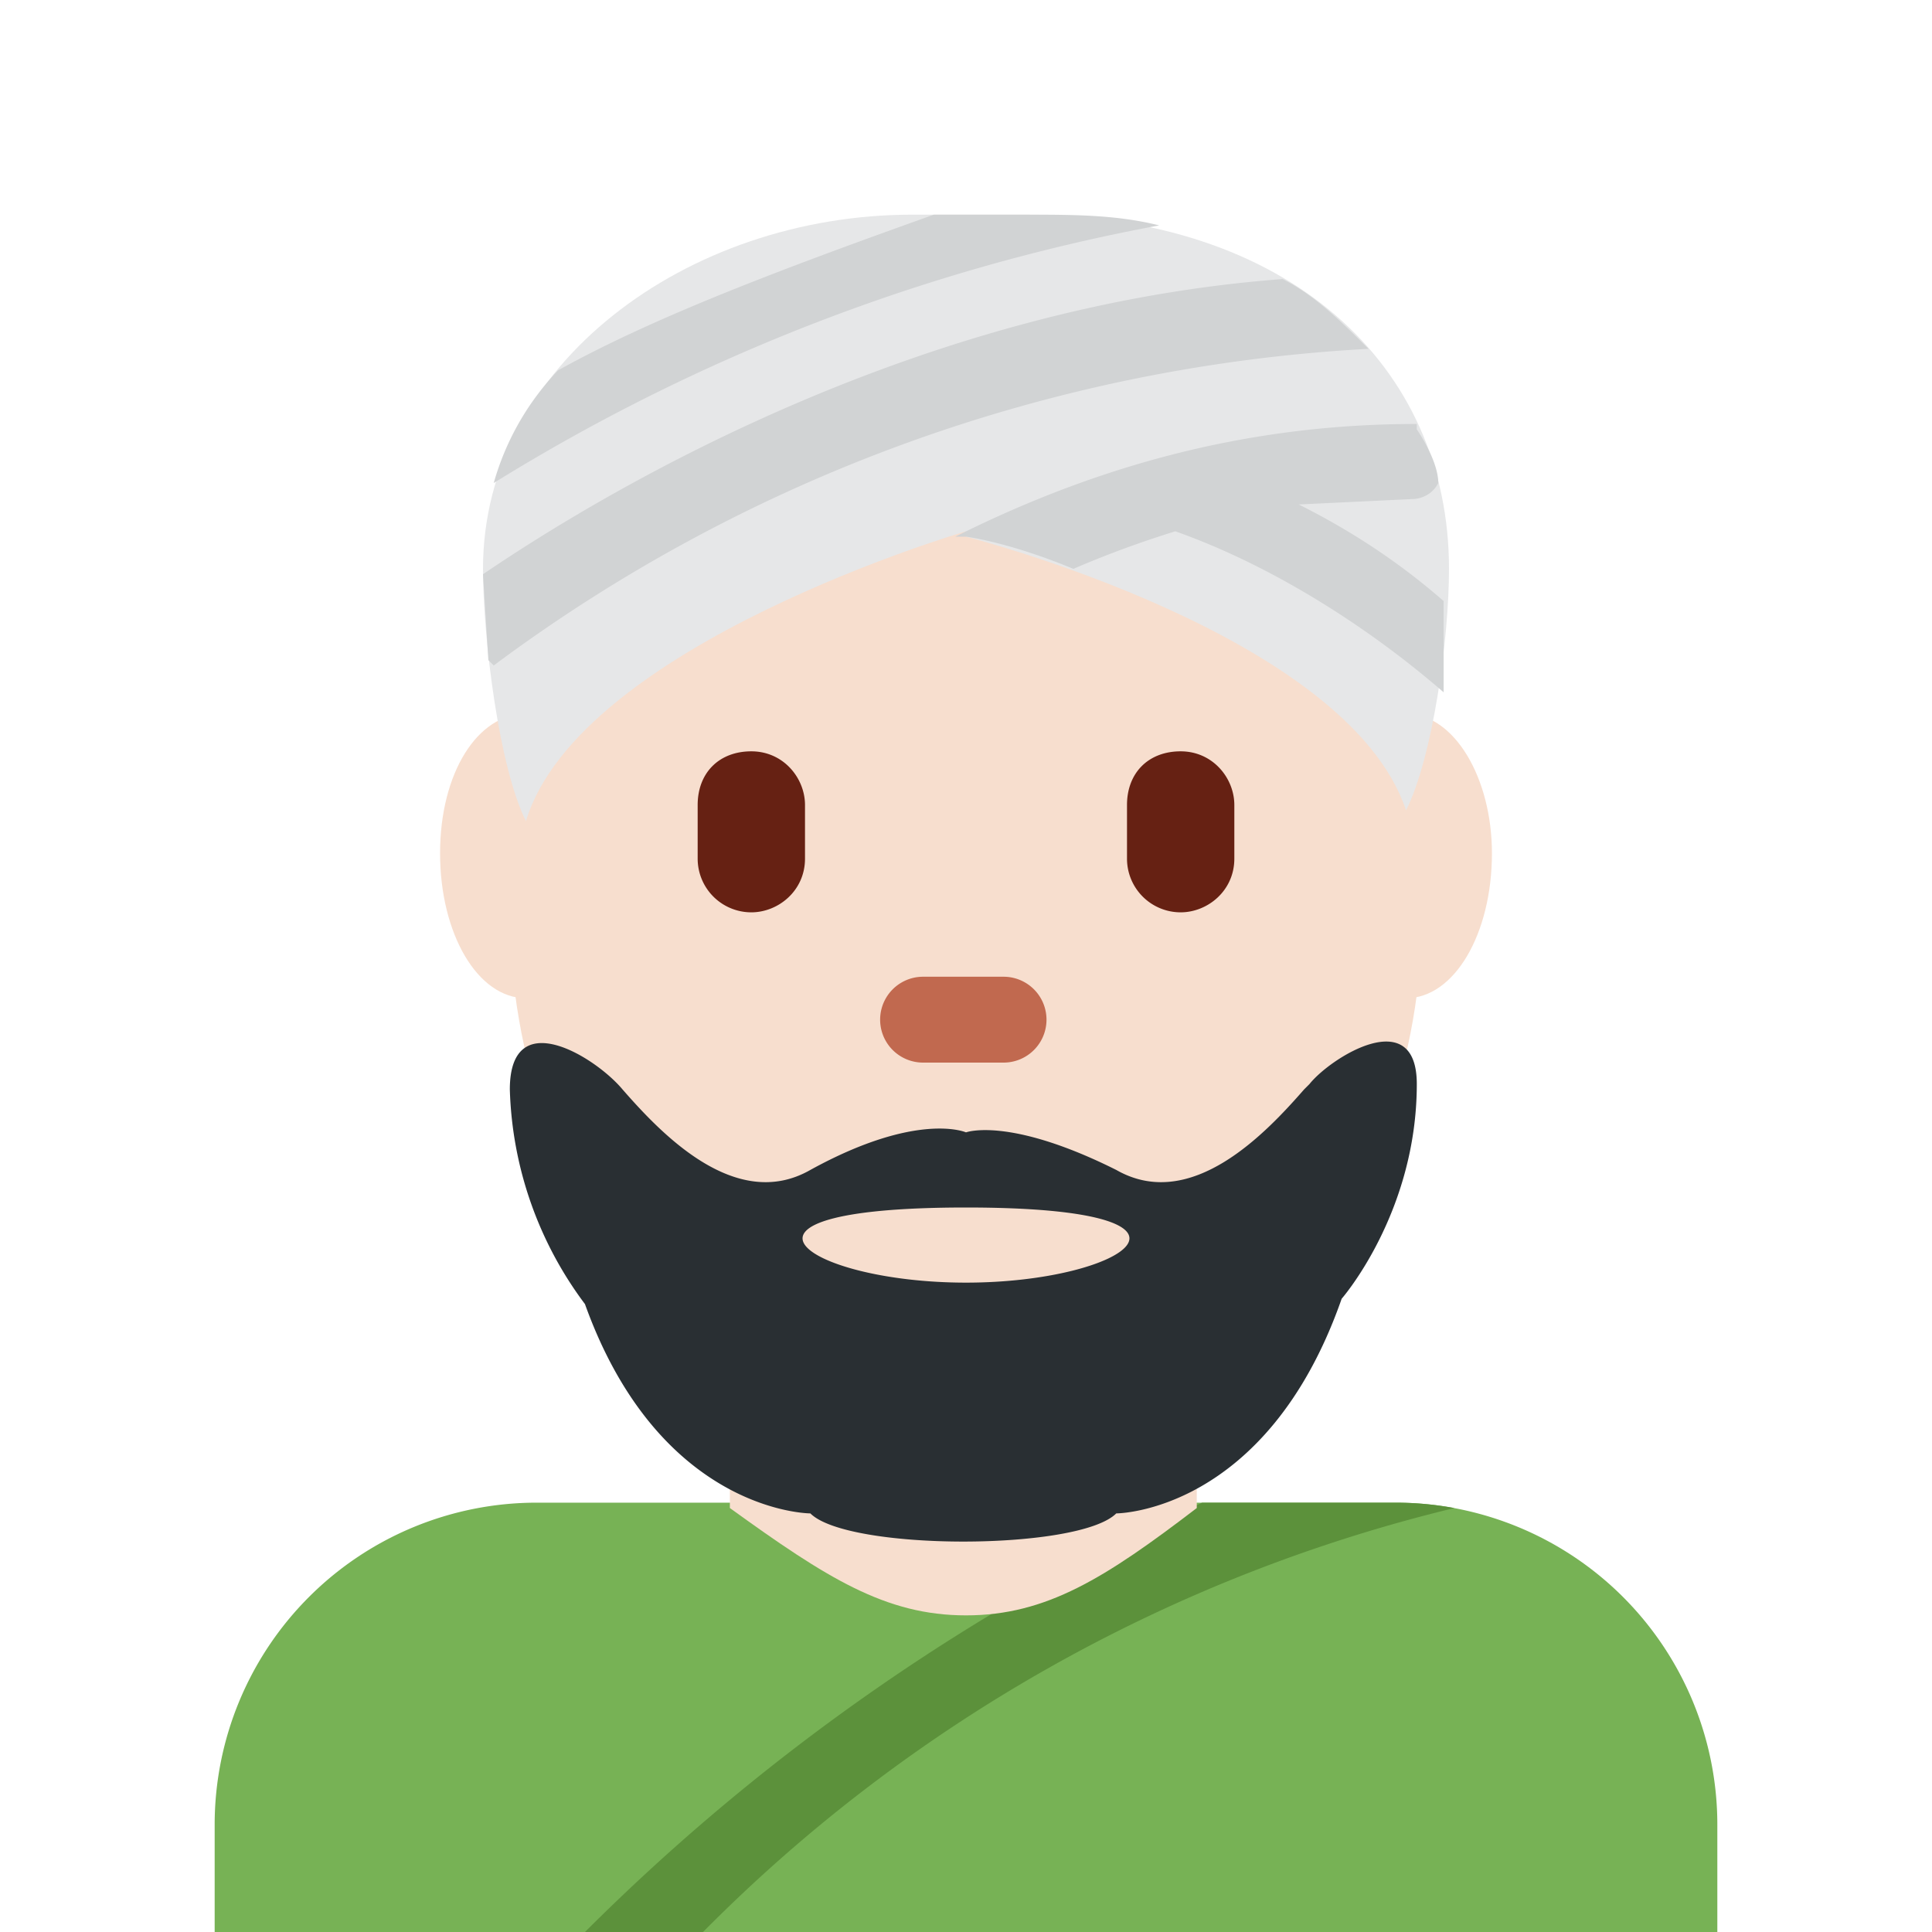 <svg xmlns="http://www.w3.org/2000/svg" viewBox="0 0 36 36"><path fill="#77B255" d="M32 36v-2a6 6 0 0 0-6-6H10a6 6 0 0 0-6 6v2h28z"/><path fill="#5C913B" d="M13.1 36a29.4 29.4 0 0 1 14-7.9A6 6 0 0 0 26 28h-3.6a39.7 39.7 0 0 0-11.5 8h2.2z"/><path fill="#F7DECE" d="M13.6 28.1c1.8 1.3 2.9 2 4.4 2 1.5 0 2.6-.7 4.3-2v-3.8h-8.7V28zm-2.2-12.2c0 1.5-.7 2.7-1.6 2.7s-1.6-1.2-1.6-2.7.7-2.6 1.6-2.6c.9 0 1.6 1.2 1.6 2.6m16.4 0c0 1.5-.7 2.7-1.6 2.7-1 0-1.7-1.2-1.7-2.7s.8-2.6 1.7-2.6c.9 0 1.6 1.2 1.6 2.6"/><path fill="#F7DECE" d="M9.5 17c0-5.6 3.7-11 8.4-11s8.6 5.4 8.6 11c0 5.5-3.8 10-8.5 10s-8.5-4.5-8.5-10"/><path fill="#662113" d="M14 17a1 1 0 0 1-1-1v-1c0-.6.4-1 1-1s1 .5 1 1v1c0 .6-.5 1-1 1m8 0a1 1 0 0 1-1-1v-1c0-.6.4-1 1-1s1 .5 1 1v1c0 .6-.5 1-1 1"/><path fill="#C1694F" d="M18.7 19.8h-1.5a.8.8 0 0 1 0-1.6h1.5a.8.8 0 0 1 0 1.6"/><path fill="#292F33" d="M24.3 20.3c-.7.8-2.1 2.3-3.5 1.5-2-1-2.8-.7-2.8-.7s-.9-.4-2.9.7c-1.4.8-2.8-.7-3.5-1.5-.5-.6-2.1-1.6-2.1 0a7 7 0 0 0 1.4 4c1.4 3.9 4.2 3.9 4.2 3.9.7.7 5 .7 5.7 0 0 0 2.8 0 4.2-4 0 0 1.4-1.6 1.4-4 0-1.5-1.6-.5-2 0zM18 23.9c-3 0-5-1.4 0-1.4s3 1.4 0 1.4z"/><path fill="#E6E7E8" d="M18 10s7.1 1.8 8.2 5.1c.5-1 .8-3.2.8-4.5C27 6.8 24 4 19.1 4H17c-4.2 0-8 2.8-8 6.6 0 1.3.3 3.7.8 4.7 1-3.3 8.2-5.4 8.2-5.4z"/><path fill="#D1D3D4" d="M24.2 9.4l2.1-.1c.2 0 .4-.1.5-.3 0-.3-.2-.7-.4-1v-.1c-3 0-5.8.7-8.6 2.1h.2s.8.1 2 .6a19 19 0 0 1 1.9-.7c1.7.6 3.5 1.7 5 3v-1.7c-.8-.7-1.7-1.3-2.7-1.8zm-15 3a30 30 0 0 1 16.3-5.9c-.5-.5-1-1-1.6-1.3C17.2 5.7 11.5 9 9 10.7l.1 1.6zm0-3.4a36 36 0 0 1 12.4-4.8C20.8 4 20 4 19.1 4h-1.7c-2.8 1-5.2 1.9-7 2.9A5 5 0 0 0 9.2 9z"/></svg>